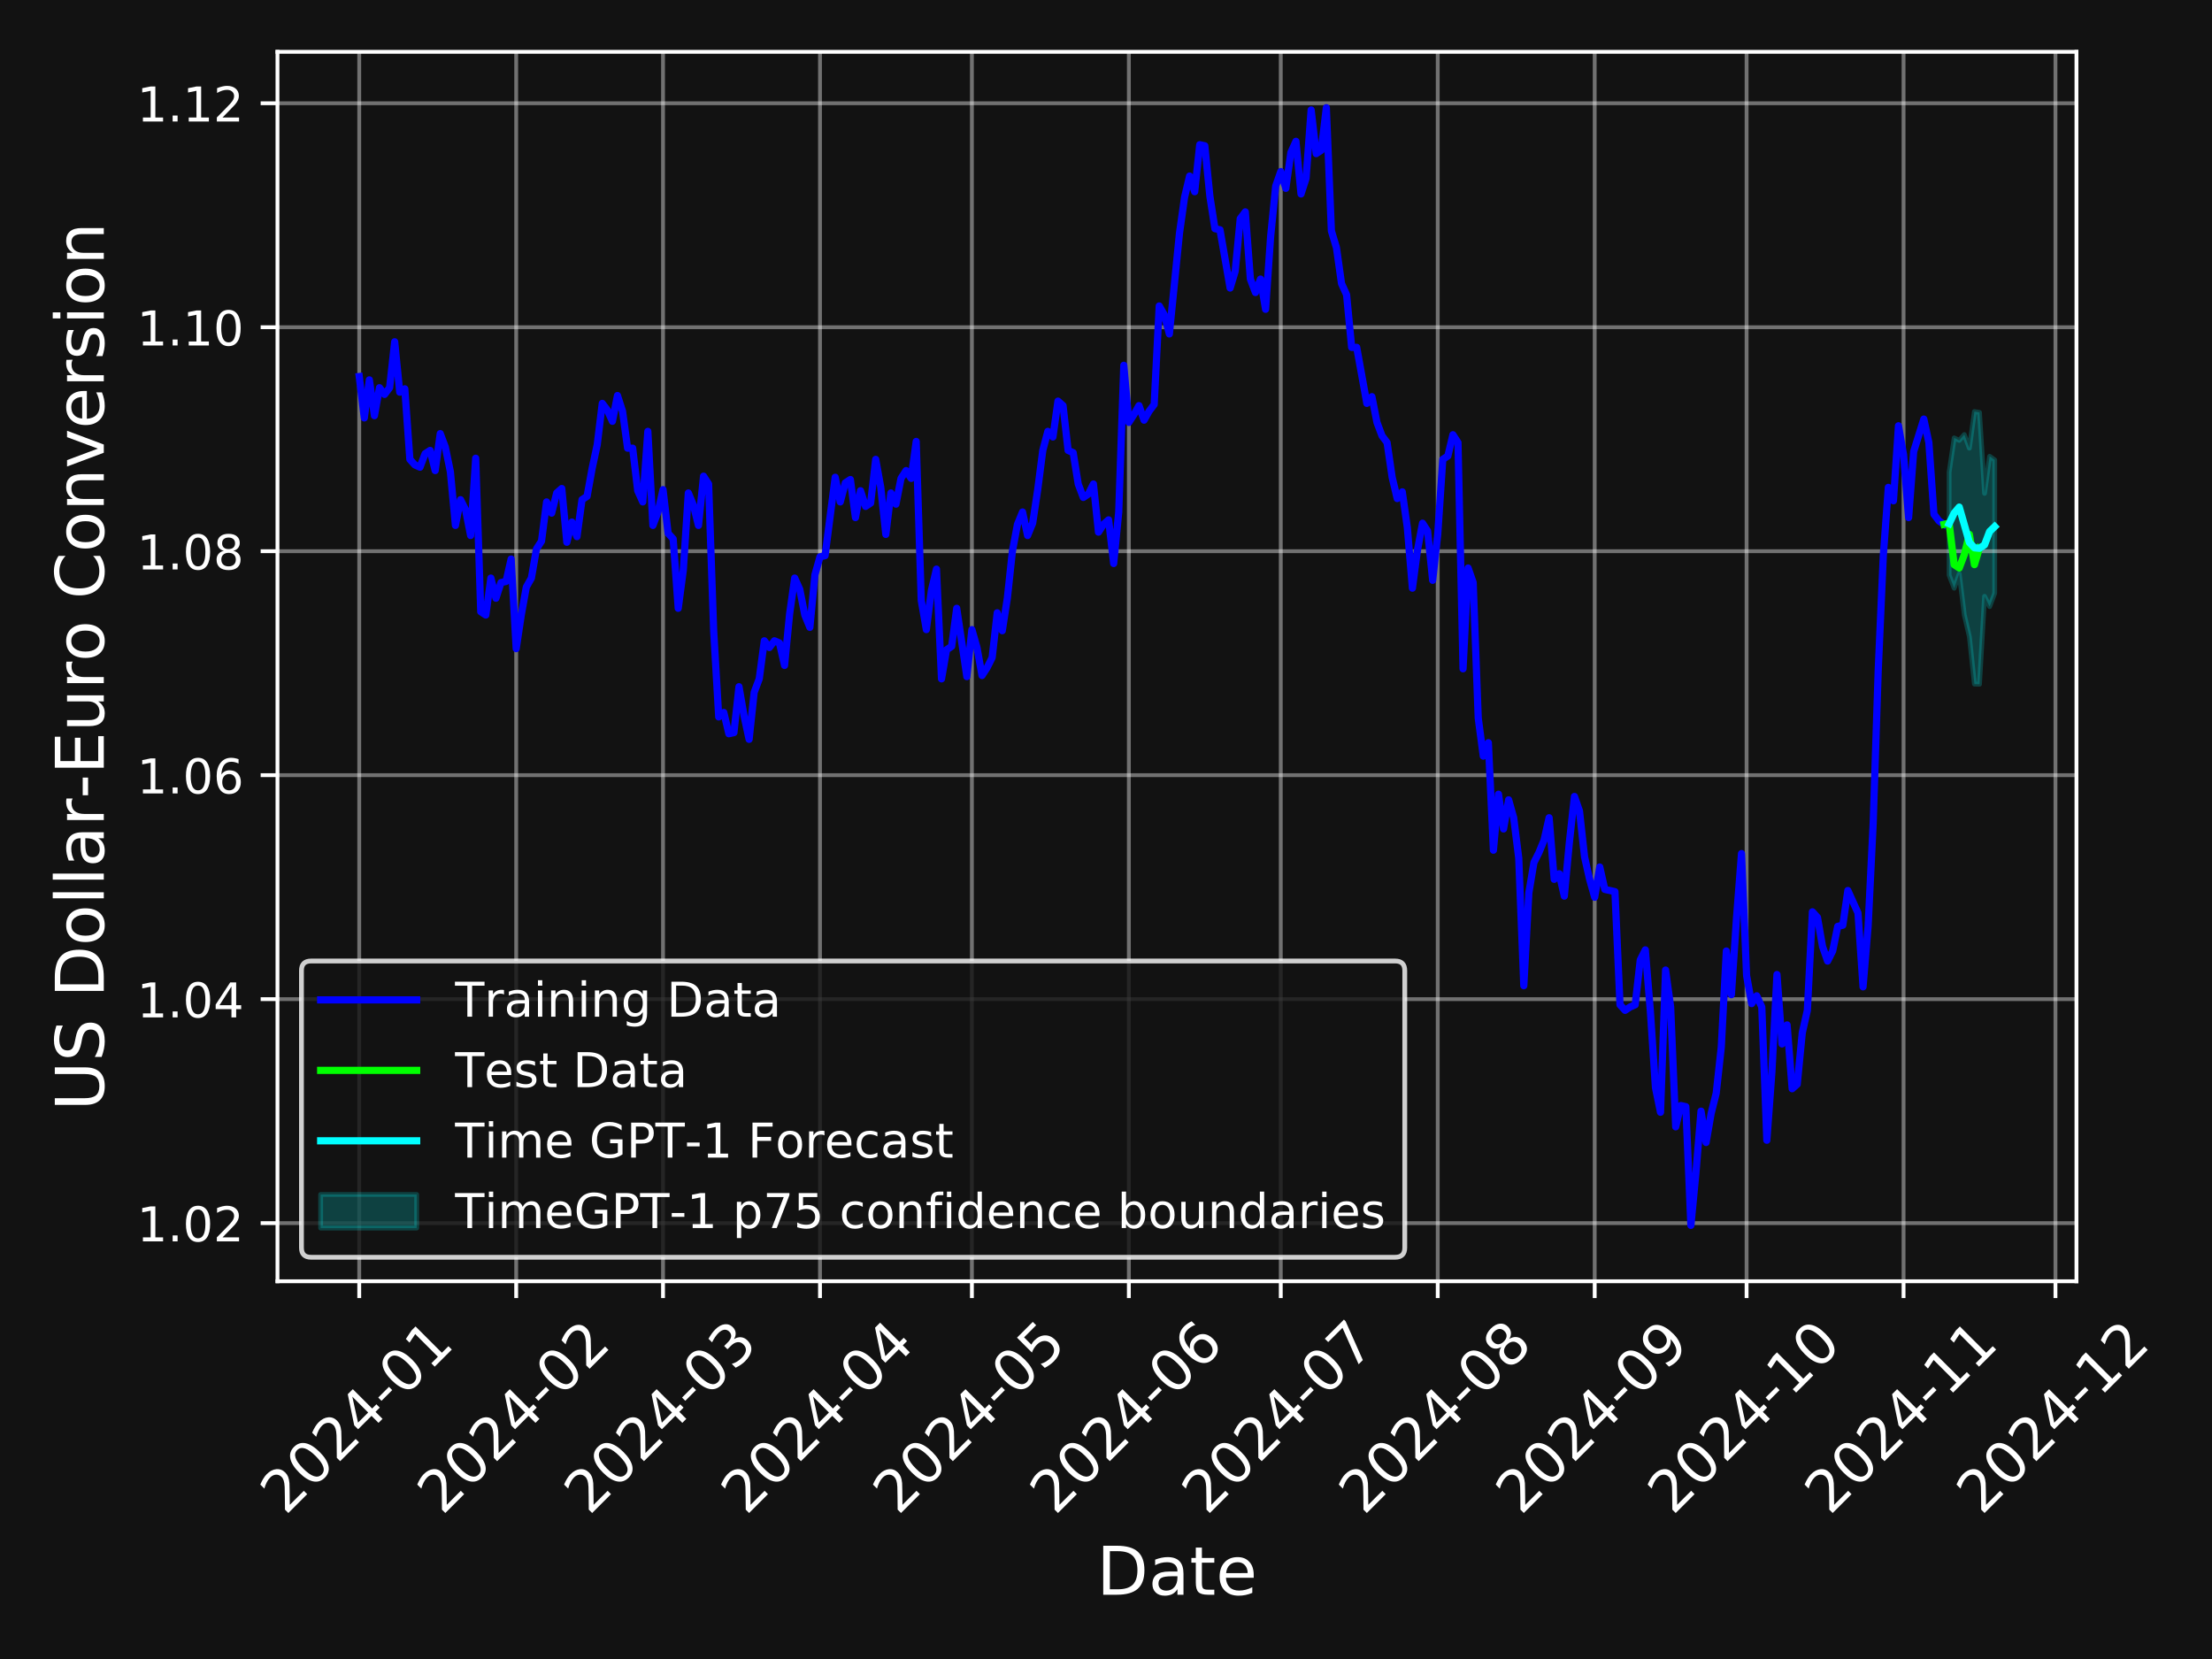 <?xml version="1.0" encoding="utf-8" standalone="no"?>
<!DOCTYPE svg PUBLIC "-//W3C//DTD SVG 1.1//EN"
  "http://www.w3.org/Graphics/SVG/1.1/DTD/svg11.dtd">
<!-- Created with matplotlib (https://matplotlib.org/) -->
<svg height="345.6pt" version="1.1" viewBox="0 0 460.8 345.6" width="460.8pt" xmlns="http://www.w3.org/2000/svg" xmlns:xlink="http://www.w3.org/1999/xlink">
 <defs>
  <style type="text/css">
*{stroke-linecap:butt;stroke-linejoin:round;}
  </style>
 </defs>
 <g id="figure_1">
  <g id="patch_1">
   <path d="M 0 345.6 
L 460.8 345.6 
L 460.8 0 
L 0 0 
z
" style="fill:#121212;"/>
  </g>
  <g id="axes_1">
   <g id="patch_2">
    <path d="M 57.8 266.909 
L 432.566 266.909 
L 432.566 10.8 
L 57.8 10.8 
z
" style="fill:#121212;"/>
   </g>
   <g id="PolyCollection_1">
    <defs>
     <path d="M 406.038 -247.227 
L 406.038 -225.783 
L 407.093 -223.064 
L 408.147 -226.072 
L 409.202 -217.504 
L 410.257 -212.96 
L 411.312 -203.093 
L 412.366 -203.065 
L 413.421 -221.378 
L 414.476 -219.228 
L 415.531 -222.005 
L 415.531 -249.79 
L 415.531 -249.79 
L 414.476 -250.542 
L 413.421 -242.822 
L 412.366 -259.684 
L 411.312 -259.868 
L 410.257 -252.233 
L 409.202 -255.079 
L 408.147 -253.856 
L 407.093 -254.377 
L 406.038 -247.227 
z
" id="m0a718ab00a" style="stroke:#00ffff;stroke-opacity:0.2;"/>
    </defs>
    <g clip-path="url(#p4f2b527c03)">
     <use style="fill:#00ffff;fill-opacity:0.2;stroke:#00ffff;stroke-opacity:0.2;" x="0" xlink:href="#m0a718ab00a" y="345.6"/>
    </g>
   </g>
   <g id="matplotlib.axis_1">
    <g id="xtick_1">
     <g id="line2d_1">
      <path clip-path="url(#p4f2b527c03)" d="M 74.835 266.909 
L 74.835 10.8 
" style="fill:none;stroke:#ffffff;stroke-linecap:square;stroke-opacity:0.4;stroke-width:0.8;"/>
     </g>
     <g id="line2d_2">
      <defs>
       <path d="M 0 0 
L 0 3.5 
" id="m1f0abfc246" style="stroke:#ffffff;stroke-width:0.8;"/>
      </defs>
      <g>
       <use style="fill:#ffffff;stroke:#ffffff;stroke-width:0.8;" x="74.835" xlink:href="#m1f0abfc246" y="266.909"/>
      </g>
     </g>
     <g id="text_1">
      <!-- 2024-01 -->
      <defs>
       <path d="M 19.188 8.297 
L 53.609 8.297 
L 53.609 0 
L 7.328 0 
L 7.328 8.297 
Q 12.938 14.109 22.625 23.891 
Q 32.328 33.688 34.812 36.531 
Q 39.547 41.844 41.422 45.531 
Q 43.312 49.219 43.312 52.781 
Q 43.312 58.594 39.234 62.25 
Q 35.156 65.922 28.609 65.922 
Q 23.969 65.922 18.812 64.312 
Q 13.672 62.703 7.812 59.422 
L 7.812 69.391 
Q 13.766 71.781 18.938 73 
Q 24.125 74.219 28.422 74.219 
Q 39.75 74.219 46.484 68.547 
Q 53.219 62.891 53.219 53.422 
Q 53.219 48.922 51.531 44.891 
Q 49.859 40.875 45.406 35.406 
Q 44.188 33.984 37.641 27.219 
Q 31.109 20.453 19.188 8.297 
z
" id="DejaVuSans-50"/>
       <path d="M 31.781 66.406 
Q 24.172 66.406 20.328 58.906 
Q 16.5 51.422 16.5 36.375 
Q 16.5 21.391 20.328 13.891 
Q 24.172 6.391 31.781 6.391 
Q 39.453 6.391 43.281 13.891 
Q 47.125 21.391 47.125 36.375 
Q 47.125 51.422 43.281 58.906 
Q 39.453 66.406 31.781 66.406 
z
M 31.781 74.219 
Q 44.047 74.219 50.516 64.516 
Q 56.984 54.828 56.984 36.375 
Q 56.984 17.969 50.516 8.266 
Q 44.047 -1.422 31.781 -1.422 
Q 19.531 -1.422 13.062 8.266 
Q 6.594 17.969 6.594 36.375 
Q 6.594 54.828 13.062 64.516 
Q 19.531 74.219 31.781 74.219 
z
" id="DejaVuSans-48"/>
       <path d="M 37.797 64.312 
L 12.891 25.391 
L 37.797 25.391 
z
M 35.203 72.906 
L 47.609 72.906 
L 47.609 25.391 
L 58.016 25.391 
L 58.016 17.188 
L 47.609 17.188 
L 47.609 0 
L 37.797 0 
L 37.797 17.188 
L 4.891 17.188 
L 4.891 26.703 
z
" id="DejaVuSans-52"/>
       <path d="M 4.891 31.391 
L 31.203 31.391 
L 31.203 23.391 
L 4.891 23.391 
z
" id="DejaVuSans-45"/>
       <path d="M 12.406 8.297 
L 28.516 8.297 
L 28.516 63.922 
L 10.984 60.406 
L 10.984 69.391 
L 28.422 72.906 
L 38.281 72.906 
L 38.281 8.297 
L 54.391 8.297 
L 54.391 0 
L 12.406 0 
z
" id="DejaVuSans-49"/>
      </defs>
      <g style="fill:#ffffff;" transform="translate(59.449 315.81)rotate(-45)scale(0.12 -0.12)">
       <use xlink:href="#DejaVuSans-50"/>
       <use x="63.623" xlink:href="#DejaVuSans-48"/>
       <use x="127.246" xlink:href="#DejaVuSans-50"/>
       <use x="190.869" xlink:href="#DejaVuSans-52"/>
       <use x="254.492" xlink:href="#DejaVuSans-45"/>
       <use x="290.576" xlink:href="#DejaVuSans-48"/>
       <use x="354.199" xlink:href="#DejaVuSans-49"/>
      </g>
     </g>
    </g>
    <g id="xtick_2">
     <g id="line2d_3">
      <path clip-path="url(#p4f2b527c03)" d="M 107.533 266.909 
L 107.533 10.8 
" style="fill:none;stroke:#ffffff;stroke-linecap:square;stroke-opacity:0.4;stroke-width:0.8;"/>
     </g>
     <g id="line2d_4">
      <g>
       <use style="fill:#ffffff;stroke:#ffffff;stroke-width:0.8;" x="107.533" xlink:href="#m1f0abfc246" y="266.909"/>
      </g>
     </g>
     <g id="text_2">
      <!-- 2024-02 -->
      <g style="fill:#ffffff;" transform="translate(92.148 315.81)rotate(-45)scale(0.12 -0.12)">
       <use xlink:href="#DejaVuSans-50"/>
       <use x="63.623" xlink:href="#DejaVuSans-48"/>
       <use x="127.246" xlink:href="#DejaVuSans-50"/>
       <use x="190.869" xlink:href="#DejaVuSans-52"/>
       <use x="254.492" xlink:href="#DejaVuSans-45"/>
       <use x="290.576" xlink:href="#DejaVuSans-48"/>
       <use x="354.199" xlink:href="#DejaVuSans-50"/>
      </g>
     </g>
    </g>
    <g id="xtick_3">
     <g id="line2d_5">
      <path clip-path="url(#p4f2b527c03)" d="M 138.122 266.909 
L 138.122 10.8 
" style="fill:none;stroke:#ffffff;stroke-linecap:square;stroke-opacity:0.4;stroke-width:0.8;"/>
     </g>
     <g id="line2d_6">
      <g>
       <use style="fill:#ffffff;stroke:#ffffff;stroke-width:0.8;" x="138.122" xlink:href="#m1f0abfc246" y="266.909"/>
      </g>
     </g>
     <g id="text_3">
      <!-- 2024-03 -->
      <defs>
       <path d="M 40.578 39.312 
Q 47.656 37.797 51.625 33 
Q 55.609 28.219 55.609 21.188 
Q 55.609 10.406 48.188 4.484 
Q 40.766 -1.422 27.094 -1.422 
Q 22.516 -1.422 17.656 -0.516 
Q 12.797 0.391 7.625 2.203 
L 7.625 11.719 
Q 11.719 9.328 16.594 8.109 
Q 21.484 6.891 26.812 6.891 
Q 36.078 6.891 40.938 10.547 
Q 45.797 14.203 45.797 21.188 
Q 45.797 27.641 41.281 31.266 
Q 36.766 34.906 28.719 34.906 
L 20.219 34.906 
L 20.219 43.016 
L 29.109 43.016 
Q 36.375 43.016 40.234 45.922 
Q 44.094 48.828 44.094 54.297 
Q 44.094 59.906 40.109 62.906 
Q 36.141 65.922 28.719 65.922 
Q 24.656 65.922 20.016 65.031 
Q 15.375 64.156 9.812 62.312 
L 9.812 71.094 
Q 15.438 72.656 20.344 73.438 
Q 25.25 74.219 29.594 74.219 
Q 40.828 74.219 47.359 69.109 
Q 53.906 64.016 53.906 55.328 
Q 53.906 49.266 50.438 45.094 
Q 46.969 40.922 40.578 39.312 
z
" id="DejaVuSans-51"/>
      </defs>
      <g style="fill:#ffffff;" transform="translate(122.736 315.81)rotate(-45)scale(0.12 -0.12)">
       <use xlink:href="#DejaVuSans-50"/>
       <use x="63.623" xlink:href="#DejaVuSans-48"/>
       <use x="127.246" xlink:href="#DejaVuSans-50"/>
       <use x="190.869" xlink:href="#DejaVuSans-52"/>
       <use x="254.492" xlink:href="#DejaVuSans-45"/>
       <use x="290.576" xlink:href="#DejaVuSans-48"/>
       <use x="354.199" xlink:href="#DejaVuSans-51"/>
      </g>
     </g>
    </g>
    <g id="xtick_4">
     <g id="line2d_7">
      <path clip-path="url(#p4f2b527c03)" d="M 170.82 266.909 
L 170.82 10.8 
" style="fill:none;stroke:#ffffff;stroke-linecap:square;stroke-opacity:0.4;stroke-width:0.8;"/>
     </g>
     <g id="line2d_8">
      <g>
       <use style="fill:#ffffff;stroke:#ffffff;stroke-width:0.8;" x="170.82" xlink:href="#m1f0abfc246" y="266.909"/>
      </g>
     </g>
     <g id="text_4">
      <!-- 2024-04 -->
      <g style="fill:#ffffff;" transform="translate(155.435 315.81)rotate(-45)scale(0.12 -0.12)">
       <use xlink:href="#DejaVuSans-50"/>
       <use x="63.623" xlink:href="#DejaVuSans-48"/>
       <use x="127.246" xlink:href="#DejaVuSans-50"/>
       <use x="190.869" xlink:href="#DejaVuSans-52"/>
       <use x="254.492" xlink:href="#DejaVuSans-45"/>
       <use x="290.576" xlink:href="#DejaVuSans-48"/>
       <use x="354.199" xlink:href="#DejaVuSans-52"/>
      </g>
     </g>
    </g>
    <g id="xtick_5">
     <g id="line2d_9">
      <path clip-path="url(#p4f2b527c03)" d="M 202.464 266.909 
L 202.464 10.8 
" style="fill:none;stroke:#ffffff;stroke-linecap:square;stroke-opacity:0.4;stroke-width:0.8;"/>
     </g>
     <g id="line2d_10">
      <g>
       <use style="fill:#ffffff;stroke:#ffffff;stroke-width:0.8;" x="202.464" xlink:href="#m1f0abfc246" y="266.909"/>
      </g>
     </g>
     <g id="text_5">
      <!-- 2024-05 -->
      <defs>
       <path d="M 10.797 72.906 
L 49.516 72.906 
L 49.516 64.594 
L 19.828 64.594 
L 19.828 46.734 
Q 21.969 47.469 24.109 47.828 
Q 26.266 48.188 28.422 48.188 
Q 40.625 48.188 47.75 41.5 
Q 54.891 34.812 54.891 23.391 
Q 54.891 11.625 47.562 5.094 
Q 40.234 -1.422 26.906 -1.422 
Q 22.312 -1.422 17.547 -0.641 
Q 12.797 0.141 7.719 1.703 
L 7.719 11.625 
Q 12.109 9.234 16.797 8.062 
Q 21.484 6.891 26.703 6.891 
Q 35.156 6.891 40.078 11.328 
Q 45.016 15.766 45.016 23.391 
Q 45.016 31 40.078 35.438 
Q 35.156 39.891 26.703 39.891 
Q 22.75 39.891 18.812 39.016 
Q 14.891 38.141 10.797 36.281 
z
" id="DejaVuSans-53"/>
      </defs>
      <g style="fill:#ffffff;" transform="translate(187.078 315.81)rotate(-45)scale(0.12 -0.12)">
       <use xlink:href="#DejaVuSans-50"/>
       <use x="63.623" xlink:href="#DejaVuSans-48"/>
       <use x="127.246" xlink:href="#DejaVuSans-50"/>
       <use x="190.869" xlink:href="#DejaVuSans-52"/>
       <use x="254.492" xlink:href="#DejaVuSans-45"/>
       <use x="290.576" xlink:href="#DejaVuSans-48"/>
       <use x="354.199" xlink:href="#DejaVuSans-53"/>
      </g>
     </g>
    </g>
    <g id="xtick_6">
     <g id="line2d_11">
      <path clip-path="url(#p4f2b527c03)" d="M 235.162 266.909 
L 235.162 10.8 
" style="fill:none;stroke:#ffffff;stroke-linecap:square;stroke-opacity:0.4;stroke-width:0.8;"/>
     </g>
     <g id="line2d_12">
      <g>
       <use style="fill:#ffffff;stroke:#ffffff;stroke-width:0.8;" x="235.162" xlink:href="#m1f0abfc246" y="266.909"/>
      </g>
     </g>
     <g id="text_6">
      <!-- 2024-06 -->
      <defs>
       <path d="M 33.016 40.375 
Q 26.375 40.375 22.484 35.828 
Q 18.609 31.297 18.609 23.391 
Q 18.609 15.531 22.484 10.953 
Q 26.375 6.391 33.016 6.391 
Q 39.656 6.391 43.531 10.953 
Q 47.406 15.531 47.406 23.391 
Q 47.406 31.297 43.531 35.828 
Q 39.656 40.375 33.016 40.375 
z
M 52.594 71.297 
L 52.594 62.312 
Q 48.875 64.062 45.094 64.984 
Q 41.312 65.922 37.594 65.922 
Q 27.828 65.922 22.672 59.328 
Q 17.531 52.734 16.797 39.406 
Q 19.672 43.656 24.016 45.922 
Q 28.375 48.188 33.594 48.188 
Q 44.578 48.188 50.953 41.516 
Q 57.328 34.859 57.328 23.391 
Q 57.328 12.156 50.688 5.359 
Q 44.047 -1.422 33.016 -1.422 
Q 20.359 -1.422 13.672 8.266 
Q 6.984 17.969 6.984 36.375 
Q 6.984 53.656 15.188 63.938 
Q 23.391 74.219 37.203 74.219 
Q 40.922 74.219 44.703 73.484 
Q 48.484 72.75 52.594 71.297 
z
" id="DejaVuSans-54"/>
      </defs>
      <g style="fill:#ffffff;" transform="translate(219.777 315.81)rotate(-45)scale(0.12 -0.12)">
       <use xlink:href="#DejaVuSans-50"/>
       <use x="63.623" xlink:href="#DejaVuSans-48"/>
       <use x="127.246" xlink:href="#DejaVuSans-50"/>
       <use x="190.869" xlink:href="#DejaVuSans-52"/>
       <use x="254.492" xlink:href="#DejaVuSans-45"/>
       <use x="290.576" xlink:href="#DejaVuSans-48"/>
       <use x="354.199" xlink:href="#DejaVuSans-54"/>
      </g>
     </g>
    </g>
    <g id="xtick_7">
     <g id="line2d_13">
      <path clip-path="url(#p4f2b527c03)" d="M 266.806 266.909 
L 266.806 10.8 
" style="fill:none;stroke:#ffffff;stroke-linecap:square;stroke-opacity:0.4;stroke-width:0.8;"/>
     </g>
     <g id="line2d_14">
      <g>
       <use style="fill:#ffffff;stroke:#ffffff;stroke-width:0.8;" x="266.806" xlink:href="#m1f0abfc246" y="266.909"/>
      </g>
     </g>
     <g id="text_7">
      <!-- 2024-07 -->
      <defs>
       <path d="M 8.203 72.906 
L 55.078 72.906 
L 55.078 68.703 
L 28.609 0 
L 18.312 0 
L 43.219 64.594 
L 8.203 64.594 
z
" id="DejaVuSans-55"/>
      </defs>
      <g style="fill:#ffffff;" transform="translate(251.42 315.81)rotate(-45)scale(0.12 -0.12)">
       <use xlink:href="#DejaVuSans-50"/>
       <use x="63.623" xlink:href="#DejaVuSans-48"/>
       <use x="127.246" xlink:href="#DejaVuSans-50"/>
       <use x="190.869" xlink:href="#DejaVuSans-52"/>
       <use x="254.492" xlink:href="#DejaVuSans-45"/>
       <use x="290.576" xlink:href="#DejaVuSans-48"/>
       <use x="354.199" xlink:href="#DejaVuSans-55"/>
      </g>
     </g>
    </g>
    <g id="xtick_8">
     <g id="line2d_15">
      <path clip-path="url(#p4f2b527c03)" d="M 299.504 266.909 
L 299.504 10.8 
" style="fill:none;stroke:#ffffff;stroke-linecap:square;stroke-opacity:0.4;stroke-width:0.8;"/>
     </g>
     <g id="line2d_16">
      <g>
       <use style="fill:#ffffff;stroke:#ffffff;stroke-width:0.8;" x="299.504" xlink:href="#m1f0abfc246" y="266.909"/>
      </g>
     </g>
     <g id="text_8">
      <!-- 2024-08 -->
      <defs>
       <path d="M 31.781 34.625 
Q 24.75 34.625 20.719 30.859 
Q 16.703 27.094 16.703 20.516 
Q 16.703 13.922 20.719 10.156 
Q 24.75 6.391 31.781 6.391 
Q 38.812 6.391 42.859 10.172 
Q 46.922 13.969 46.922 20.516 
Q 46.922 27.094 42.891 30.859 
Q 38.875 34.625 31.781 34.625 
z
M 21.922 38.812 
Q 15.578 40.375 12.031 44.719 
Q 8.5 49.078 8.5 55.328 
Q 8.5 64.062 14.719 69.141 
Q 20.953 74.219 31.781 74.219 
Q 42.672 74.219 48.875 69.141 
Q 55.078 64.062 55.078 55.328 
Q 55.078 49.078 51.531 44.719 
Q 48 40.375 41.703 38.812 
Q 48.828 37.156 52.797 32.312 
Q 56.781 27.484 56.781 20.516 
Q 56.781 9.906 50.312 4.234 
Q 43.844 -1.422 31.781 -1.422 
Q 19.734 -1.422 13.25 4.234 
Q 6.781 9.906 6.781 20.516 
Q 6.781 27.484 10.781 32.312 
Q 14.797 37.156 21.922 38.812 
z
M 18.312 54.391 
Q 18.312 48.734 21.844 45.562 
Q 25.391 42.391 31.781 42.391 
Q 38.141 42.391 41.719 45.562 
Q 45.312 48.734 45.312 54.391 
Q 45.312 60.062 41.719 63.234 
Q 38.141 66.406 31.781 66.406 
Q 25.391 66.406 21.844 63.234 
Q 18.312 60.062 18.312 54.391 
z
" id="DejaVuSans-56"/>
      </defs>
      <g style="fill:#ffffff;" transform="translate(284.119 315.81)rotate(-45)scale(0.12 -0.12)">
       <use xlink:href="#DejaVuSans-50"/>
       <use x="63.623" xlink:href="#DejaVuSans-48"/>
       <use x="127.246" xlink:href="#DejaVuSans-50"/>
       <use x="190.869" xlink:href="#DejaVuSans-52"/>
       <use x="254.492" xlink:href="#DejaVuSans-45"/>
       <use x="290.576" xlink:href="#DejaVuSans-48"/>
       <use x="354.199" xlink:href="#DejaVuSans-56"/>
      </g>
     </g>
    </g>
    <g id="xtick_9">
     <g id="line2d_17">
      <path clip-path="url(#p4f2b527c03)" d="M 332.203 266.909 
L 332.203 10.8 
" style="fill:none;stroke:#ffffff;stroke-linecap:square;stroke-opacity:0.4;stroke-width:0.8;"/>
     </g>
     <g id="line2d_18">
      <g>
       <use style="fill:#ffffff;stroke:#ffffff;stroke-width:0.8;" x="332.203" xlink:href="#m1f0abfc246" y="266.909"/>
      </g>
     </g>
     <g id="text_9">
      <!-- 2024-09 -->
      <defs>
       <path d="M 10.984 1.516 
L 10.984 10.5 
Q 14.703 8.734 18.5 7.812 
Q 22.312 6.891 25.984 6.891 
Q 35.75 6.891 40.891 13.453 
Q 46.047 20.016 46.781 33.406 
Q 43.953 29.203 39.594 26.953 
Q 35.25 24.703 29.984 24.703 
Q 19.047 24.703 12.672 31.312 
Q 6.297 37.938 6.297 49.422 
Q 6.297 60.641 12.938 67.422 
Q 19.578 74.219 30.609 74.219 
Q 43.266 74.219 49.922 64.516 
Q 56.594 54.828 56.594 36.375 
Q 56.594 19.141 48.406 8.859 
Q 40.234 -1.422 26.422 -1.422 
Q 22.703 -1.422 18.891 -0.688 
Q 15.094 0.047 10.984 1.516 
z
M 30.609 32.422 
Q 37.25 32.422 41.125 36.953 
Q 45.016 41.5 45.016 49.422 
Q 45.016 57.281 41.125 61.844 
Q 37.25 66.406 30.609 66.406 
Q 23.969 66.406 20.094 61.844 
Q 16.219 57.281 16.219 49.422 
Q 16.219 41.5 20.094 36.953 
Q 23.969 32.422 30.609 32.422 
z
" id="DejaVuSans-57"/>
      </defs>
      <g style="fill:#ffffff;" transform="translate(316.817 315.81)rotate(-45)scale(0.12 -0.12)">
       <use xlink:href="#DejaVuSans-50"/>
       <use x="63.623" xlink:href="#DejaVuSans-48"/>
       <use x="127.246" xlink:href="#DejaVuSans-50"/>
       <use x="190.869" xlink:href="#DejaVuSans-52"/>
       <use x="254.492" xlink:href="#DejaVuSans-45"/>
       <use x="290.576" xlink:href="#DejaVuSans-48"/>
       <use x="354.199" xlink:href="#DejaVuSans-57"/>
      </g>
     </g>
    </g>
    <g id="xtick_10">
     <g id="line2d_19">
      <path clip-path="url(#p4f2b527c03)" d="M 363.846 266.909 
L 363.846 10.8 
" style="fill:none;stroke:#ffffff;stroke-linecap:square;stroke-opacity:0.4;stroke-width:0.8;"/>
     </g>
     <g id="line2d_20">
      <g>
       <use style="fill:#ffffff;stroke:#ffffff;stroke-width:0.8;" x="363.846" xlink:href="#m1f0abfc246" y="266.909"/>
      </g>
     </g>
     <g id="text_10">
      <!-- 2024-10 -->
      <g style="fill:#ffffff;" transform="translate(348.461 315.81)rotate(-45)scale(0.12 -0.12)">
       <use xlink:href="#DejaVuSans-50"/>
       <use x="63.623" xlink:href="#DejaVuSans-48"/>
       <use x="127.246" xlink:href="#DejaVuSans-50"/>
       <use x="190.869" xlink:href="#DejaVuSans-52"/>
       <use x="254.492" xlink:href="#DejaVuSans-45"/>
       <use x="290.576" xlink:href="#DejaVuSans-49"/>
       <use x="354.199" xlink:href="#DejaVuSans-48"/>
      </g>
     </g>
    </g>
    <g id="xtick_11">
     <g id="line2d_21">
      <path clip-path="url(#p4f2b527c03)" d="M 396.545 266.909 
L 396.545 10.8 
" style="fill:none;stroke:#ffffff;stroke-linecap:square;stroke-opacity:0.4;stroke-width:0.8;"/>
     </g>
     <g id="line2d_22">
      <g>
       <use style="fill:#ffffff;stroke:#ffffff;stroke-width:0.8;" x="396.545" xlink:href="#m1f0abfc246" y="266.909"/>
      </g>
     </g>
     <g id="text_11">
      <!-- 2024-11 -->
      <g style="fill:#ffffff;" transform="translate(381.159 315.81)rotate(-45)scale(0.12 -0.12)">
       <use xlink:href="#DejaVuSans-50"/>
       <use x="63.623" xlink:href="#DejaVuSans-48"/>
       <use x="127.246" xlink:href="#DejaVuSans-50"/>
       <use x="190.869" xlink:href="#DejaVuSans-52"/>
       <use x="254.492" xlink:href="#DejaVuSans-45"/>
       <use x="290.576" xlink:href="#DejaVuSans-49"/>
       <use x="354.199" xlink:href="#DejaVuSans-49"/>
      </g>
     </g>
    </g>
    <g id="xtick_12">
     <g id="line2d_23">
      <path clip-path="url(#p4f2b527c03)" d="M 428.188 266.909 
L 428.188 10.8 
" style="fill:none;stroke:#ffffff;stroke-linecap:square;stroke-opacity:0.4;stroke-width:0.8;"/>
     </g>
     <g id="line2d_24">
      <g>
       <use style="fill:#ffffff;stroke:#ffffff;stroke-width:0.8;" x="428.188" xlink:href="#m1f0abfc246" y="266.909"/>
      </g>
     </g>
     <g id="text_12">
      <!-- 2024-12 -->
      <g style="fill:#ffffff;" transform="translate(412.803 315.81)rotate(-45)scale(0.12 -0.12)">
       <use xlink:href="#DejaVuSans-50"/>
       <use x="63.623" xlink:href="#DejaVuSans-48"/>
       <use x="127.246" xlink:href="#DejaVuSans-50"/>
       <use x="190.869" xlink:href="#DejaVuSans-52"/>
       <use x="254.492" xlink:href="#DejaVuSans-45"/>
       <use x="290.576" xlink:href="#DejaVuSans-49"/>
       <use x="354.199" xlink:href="#DejaVuSans-50"/>
      </g>
     </g>
    </g>
    <g id="text_13">
     <!-- Date -->
     <defs>
      <path d="M 19.672 64.797 
L 19.672 8.109 
L 31.594 8.109 
Q 46.688 8.109 53.688 14.938 
Q 60.688 21.781 60.688 36.531 
Q 60.688 51.172 53.688 57.984 
Q 46.688 64.797 31.594 64.797 
z
M 9.812 72.906 
L 30.078 72.906 
Q 51.266 72.906 61.172 64.094 
Q 71.094 55.281 71.094 36.531 
Q 71.094 17.672 61.125 8.828 
Q 51.172 0 30.078 0 
L 9.812 0 
z
" id="DejaVuSans-68"/>
      <path d="M 34.281 27.484 
Q 23.391 27.484 19.188 25 
Q 14.984 22.516 14.984 16.5 
Q 14.984 11.719 18.141 8.906 
Q 21.297 6.109 26.703 6.109 
Q 34.188 6.109 38.703 11.406 
Q 43.219 16.703 43.219 25.484 
L 43.219 27.484 
z
M 52.203 31.203 
L 52.203 0 
L 43.219 0 
L 43.219 8.297 
Q 40.141 3.328 35.547 0.953 
Q 30.953 -1.422 24.312 -1.422 
Q 15.922 -1.422 10.953 3.297 
Q 6 8.016 6 15.922 
Q 6 25.141 12.172 29.828 
Q 18.359 34.516 30.609 34.516 
L 43.219 34.516 
L 43.219 35.406 
Q 43.219 41.609 39.141 45 
Q 35.062 48.391 27.688 48.391 
Q 23 48.391 18.547 47.266 
Q 14.109 46.141 10.016 43.891 
L 10.016 52.203 
Q 14.938 54.109 19.578 55.047 
Q 24.219 56 28.609 56 
Q 40.484 56 46.344 49.844 
Q 52.203 43.703 52.203 31.203 
z
" id="DejaVuSans-97"/>
      <path d="M 18.312 70.219 
L 18.312 54.688 
L 36.812 54.688 
L 36.812 47.703 
L 18.312 47.703 
L 18.312 18.016 
Q 18.312 11.328 20.141 9.422 
Q 21.969 7.516 27.594 7.516 
L 36.812 7.516 
L 36.812 0 
L 27.594 0 
Q 17.188 0 13.234 3.875 
Q 9.281 7.766 9.281 18.016 
L 9.281 47.703 
L 2.688 47.703 
L 2.688 54.688 
L 9.281 54.688 
L 9.281 70.219 
z
" id="DejaVuSans-116"/>
      <path d="M 56.203 29.594 
L 56.203 25.203 
L 14.891 25.203 
Q 15.484 15.922 20.484 11.062 
Q 25.484 6.203 34.422 6.203 
Q 39.594 6.203 44.453 7.469 
Q 49.312 8.734 54.109 11.281 
L 54.109 2.781 
Q 49.266 0.734 44.188 -0.344 
Q 39.109 -1.422 33.891 -1.422 
Q 20.797 -1.422 13.156 6.188 
Q 5.516 13.812 5.516 26.812 
Q 5.516 40.234 12.766 48.109 
Q 20.016 56 32.328 56 
Q 43.359 56 49.781 48.891 
Q 56.203 41.797 56.203 29.594 
z
M 47.219 32.234 
Q 47.125 39.594 43.094 43.984 
Q 39.062 48.391 32.422 48.391 
Q 24.906 48.391 20.391 44.141 
Q 15.875 39.891 15.188 32.172 
z
" id="DejaVuSans-101"/>
     </defs>
     <g style="fill:#ffffff;" transform="translate(228.452 332.213)scale(0.14 -0.14)">
      <use xlink:href="#DejaVuSans-68"/>
      <use x="77.002" xlink:href="#DejaVuSans-97"/>
      <use x="138.281" xlink:href="#DejaVuSans-116"/>
      <use x="177.49" xlink:href="#DejaVuSans-101"/>
     </g>
    </g>
   </g>
   <g id="matplotlib.axis_2">
    <g id="ytick_1">
     <g id="line2d_25">
      <path clip-path="url(#p4f2b527c03)" d="M 57.8 254.801 
L 432.566 254.801 
" style="fill:none;stroke:#ffffff;stroke-linecap:square;stroke-opacity:0.4;stroke-width:0.8;"/>
     </g>
     <g id="line2d_26">
      <defs>
       <path d="M 0 0 
L -3.5 0 
" id="m54b158daad" style="stroke:#ffffff;stroke-width:0.8;"/>
      </defs>
      <g>
       <use style="fill:#ffffff;stroke:#ffffff;stroke-width:0.8;" x="57.8" xlink:href="#m54b158daad" y="254.801"/>
      </g>
     </g>
     <g id="text_14">
      <!-- 1.02 -->
      <defs>
       <path d="M 10.688 12.406 
L 21 12.406 
L 21 0 
L 10.688 0 
z
" id="DejaVuSans-46"/>
      </defs>
      <g style="fill:#ffffff;" transform="translate(28.534 258.6)scale(0.1 -0.1)">
       <use xlink:href="#DejaVuSans-49"/>
       <use x="63.623" xlink:href="#DejaVuSans-46"/>
       <use x="95.41" xlink:href="#DejaVuSans-48"/>
       <use x="159.033" xlink:href="#DejaVuSans-50"/>
      </g>
     </g>
    </g>
    <g id="ytick_2">
     <g id="line2d_27">
      <path clip-path="url(#p4f2b527c03)" d="M 57.8 208.142 
L 432.566 208.142 
" style="fill:none;stroke:#ffffff;stroke-linecap:square;stroke-opacity:0.4;stroke-width:0.8;"/>
     </g>
     <g id="line2d_28">
      <g>
       <use style="fill:#ffffff;stroke:#ffffff;stroke-width:0.8;" x="57.8" xlink:href="#m54b158daad" y="208.142"/>
      </g>
     </g>
     <g id="text_15">
      <!-- 1.04 -->
      <g style="fill:#ffffff;" transform="translate(28.534 211.941)scale(0.1 -0.1)">
       <use xlink:href="#DejaVuSans-49"/>
       <use x="63.623" xlink:href="#DejaVuSans-46"/>
       <use x="95.41" xlink:href="#DejaVuSans-48"/>
       <use x="159.033" xlink:href="#DejaVuSans-52"/>
      </g>
     </g>
    </g>
    <g id="ytick_3">
     <g id="line2d_29">
      <path clip-path="url(#p4f2b527c03)" d="M 57.8 161.484 
L 432.566 161.484 
" style="fill:none;stroke:#ffffff;stroke-linecap:square;stroke-opacity:0.4;stroke-width:0.8;"/>
     </g>
     <g id="line2d_30">
      <g>
       <use style="fill:#ffffff;stroke:#ffffff;stroke-width:0.8;" x="57.8" xlink:href="#m54b158daad" y="161.484"/>
      </g>
     </g>
     <g id="text_16">
      <!-- 1.06 -->
      <g style="fill:#ffffff;" transform="translate(28.534 165.283)scale(0.1 -0.1)">
       <use xlink:href="#DejaVuSans-49"/>
       <use x="63.623" xlink:href="#DejaVuSans-46"/>
       <use x="95.41" xlink:href="#DejaVuSans-48"/>
       <use x="159.033" xlink:href="#DejaVuSans-54"/>
      </g>
     </g>
    </g>
    <g id="ytick_4">
     <g id="line2d_31">
      <path clip-path="url(#p4f2b527c03)" d="M 57.8 114.825 
L 432.566 114.825 
" style="fill:none;stroke:#ffffff;stroke-linecap:square;stroke-opacity:0.4;stroke-width:0.8;"/>
     </g>
     <g id="line2d_32">
      <g>
       <use style="fill:#ffffff;stroke:#ffffff;stroke-width:0.8;" x="57.8" xlink:href="#m54b158daad" y="114.825"/>
      </g>
     </g>
     <g id="text_17">
      <!-- 1.08 -->
      <g style="fill:#ffffff;" transform="translate(28.534 118.624)scale(0.1 -0.1)">
       <use xlink:href="#DejaVuSans-49"/>
       <use x="63.623" xlink:href="#DejaVuSans-46"/>
       <use x="95.41" xlink:href="#DejaVuSans-48"/>
       <use x="159.033" xlink:href="#DejaVuSans-56"/>
      </g>
     </g>
    </g>
    <g id="ytick_5">
     <g id="line2d_33">
      <path clip-path="url(#p4f2b527c03)" d="M 57.8 68.167 
L 432.566 68.167 
" style="fill:none;stroke:#ffffff;stroke-linecap:square;stroke-opacity:0.4;stroke-width:0.8;"/>
     </g>
     <g id="line2d_34">
      <g>
       <use style="fill:#ffffff;stroke:#ffffff;stroke-width:0.8;" x="57.8" xlink:href="#m54b158daad" y="68.167"/>
      </g>
     </g>
     <g id="text_18">
      <!-- 1.10 -->
      <g style="fill:#ffffff;" transform="translate(28.534 71.966)scale(0.1 -0.1)">
       <use xlink:href="#DejaVuSans-49"/>
       <use x="63.623" xlink:href="#DejaVuSans-46"/>
       <use x="95.41" xlink:href="#DejaVuSans-49"/>
       <use x="159.033" xlink:href="#DejaVuSans-48"/>
      </g>
     </g>
    </g>
    <g id="ytick_6">
     <g id="line2d_35">
      <path clip-path="url(#p4f2b527c03)" d="M 57.8 21.508 
L 432.566 21.508 
" style="fill:none;stroke:#ffffff;stroke-linecap:square;stroke-opacity:0.4;stroke-width:0.8;"/>
     </g>
     <g id="line2d_36">
      <g>
       <use style="fill:#ffffff;stroke:#ffffff;stroke-width:0.8;" x="57.8" xlink:href="#m54b158daad" y="21.508"/>
      </g>
     </g>
     <g id="text_19">
      <!-- 1.12 -->
      <g style="fill:#ffffff;" transform="translate(28.534 25.307)scale(0.1 -0.1)">
       <use xlink:href="#DejaVuSans-49"/>
       <use x="63.623" xlink:href="#DejaVuSans-46"/>
       <use x="95.41" xlink:href="#DejaVuSans-49"/>
       <use x="159.033" xlink:href="#DejaVuSans-50"/>
      </g>
     </g>
    </g>
    <g id="text_20">
     <!-- US Dollar-Euro Conversion -->
     <defs>
      <path d="M 8.688 72.906 
L 18.609 72.906 
L 18.609 28.609 
Q 18.609 16.891 22.844 11.734 
Q 27.094 6.594 36.625 6.594 
Q 46.094 6.594 50.344 11.734 
Q 54.594 16.891 54.594 28.609 
L 54.594 72.906 
L 64.5 72.906 
L 64.5 27.391 
Q 64.5 13.141 57.438 5.859 
Q 50.391 -1.422 36.625 -1.422 
Q 22.797 -1.422 15.734 5.859 
Q 8.688 13.141 8.688 27.391 
z
" id="DejaVuSans-85"/>
      <path d="M 53.516 70.516 
L 53.516 60.891 
Q 47.906 63.578 42.922 64.891 
Q 37.938 66.219 33.297 66.219 
Q 25.25 66.219 20.875 63.094 
Q 16.5 59.969 16.5 54.203 
Q 16.5 49.359 19.406 46.891 
Q 22.312 44.438 30.422 42.922 
L 36.375 41.703 
Q 47.406 39.594 52.656 34.297 
Q 57.906 29 57.906 20.125 
Q 57.906 9.516 50.797 4.047 
Q 43.703 -1.422 29.984 -1.422 
Q 24.812 -1.422 18.969 -0.25 
Q 13.141 0.922 6.891 3.219 
L 6.891 13.375 
Q 12.891 10.016 18.656 8.297 
Q 24.422 6.594 29.984 6.594 
Q 38.422 6.594 43.016 9.906 
Q 47.609 13.234 47.609 19.391 
Q 47.609 24.75 44.312 27.781 
Q 41.016 30.812 33.5 32.328 
L 27.484 33.5 
Q 16.453 35.688 11.516 40.375 
Q 6.594 45.062 6.594 53.422 
Q 6.594 63.094 13.406 68.656 
Q 20.219 74.219 32.172 74.219 
Q 37.312 74.219 42.625 73.281 
Q 47.953 72.359 53.516 70.516 
z
" id="DejaVuSans-83"/>
      <path id="DejaVuSans-32"/>
      <path d="M 30.609 48.391 
Q 23.391 48.391 19.188 42.75 
Q 14.984 37.109 14.984 27.297 
Q 14.984 17.484 19.156 11.844 
Q 23.344 6.203 30.609 6.203 
Q 37.797 6.203 41.984 11.859 
Q 46.188 17.531 46.188 27.297 
Q 46.188 37.016 41.984 42.703 
Q 37.797 48.391 30.609 48.391 
z
M 30.609 56 
Q 42.328 56 49.016 48.375 
Q 55.719 40.766 55.719 27.297 
Q 55.719 13.875 49.016 6.219 
Q 42.328 -1.422 30.609 -1.422 
Q 18.844 -1.422 12.172 6.219 
Q 5.516 13.875 5.516 27.297 
Q 5.516 40.766 12.172 48.375 
Q 18.844 56 30.609 56 
z
" id="DejaVuSans-111"/>
      <path d="M 9.422 75.984 
L 18.406 75.984 
L 18.406 0 
L 9.422 0 
z
" id="DejaVuSans-108"/>
      <path d="M 41.109 46.297 
Q 39.594 47.172 37.812 47.578 
Q 36.031 48 33.891 48 
Q 26.266 48 22.188 43.047 
Q 18.109 38.094 18.109 28.812 
L 18.109 0 
L 9.078 0 
L 9.078 54.688 
L 18.109 54.688 
L 18.109 46.188 
Q 20.953 51.172 25.484 53.578 
Q 30.031 56 36.531 56 
Q 37.453 56 38.578 55.875 
Q 39.703 55.766 41.062 55.516 
z
" id="DejaVuSans-114"/>
      <path d="M 9.812 72.906 
L 55.906 72.906 
L 55.906 64.594 
L 19.672 64.594 
L 19.672 43.016 
L 54.391 43.016 
L 54.391 34.719 
L 19.672 34.719 
L 19.672 8.297 
L 56.781 8.297 
L 56.781 0 
L 9.812 0 
z
" id="DejaVuSans-69"/>
      <path d="M 8.5 21.578 
L 8.5 54.688 
L 17.484 54.688 
L 17.484 21.922 
Q 17.484 14.156 20.5 10.266 
Q 23.531 6.391 29.594 6.391 
Q 36.859 6.391 41.078 11.031 
Q 45.312 15.672 45.312 23.688 
L 45.312 54.688 
L 54.297 54.688 
L 54.297 0 
L 45.312 0 
L 45.312 8.406 
Q 42.047 3.422 37.719 1 
Q 33.406 -1.422 27.688 -1.422 
Q 18.266 -1.422 13.375 4.438 
Q 8.5 10.297 8.5 21.578 
z
M 31.109 56 
z
" id="DejaVuSans-117"/>
      <path d="M 64.406 67.281 
L 64.406 56.891 
Q 59.422 61.531 53.781 63.812 
Q 48.141 66.109 41.797 66.109 
Q 29.297 66.109 22.656 58.469 
Q 16.016 50.828 16.016 36.375 
Q 16.016 21.969 22.656 14.328 
Q 29.297 6.688 41.797 6.688 
Q 48.141 6.688 53.781 8.984 
Q 59.422 11.281 64.406 15.922 
L 64.406 5.609 
Q 59.234 2.094 53.438 0.328 
Q 47.656 -1.422 41.219 -1.422 
Q 24.656 -1.422 15.125 8.703 
Q 5.609 18.844 5.609 36.375 
Q 5.609 53.953 15.125 64.078 
Q 24.656 74.219 41.219 74.219 
Q 47.75 74.219 53.531 72.484 
Q 59.328 70.75 64.406 67.281 
z
" id="DejaVuSans-67"/>
      <path d="M 54.891 33.016 
L 54.891 0 
L 45.906 0 
L 45.906 32.719 
Q 45.906 40.484 42.875 44.328 
Q 39.844 48.188 33.797 48.188 
Q 26.516 48.188 22.312 43.547 
Q 18.109 38.922 18.109 30.906 
L 18.109 0 
L 9.078 0 
L 9.078 54.688 
L 18.109 54.688 
L 18.109 46.188 
Q 21.344 51.125 25.703 53.562 
Q 30.078 56 35.797 56 
Q 45.219 56 50.047 50.172 
Q 54.891 44.344 54.891 33.016 
z
" id="DejaVuSans-110"/>
      <path d="M 2.984 54.688 
L 12.5 54.688 
L 29.594 8.797 
L 46.688 54.688 
L 56.203 54.688 
L 35.688 0 
L 23.484 0 
z
" id="DejaVuSans-118"/>
      <path d="M 44.281 53.078 
L 44.281 44.578 
Q 40.484 46.531 36.375 47.5 
Q 32.281 48.484 27.875 48.484 
Q 21.188 48.484 17.844 46.438 
Q 14.5 44.391 14.5 40.281 
Q 14.5 37.156 16.891 35.375 
Q 19.281 33.594 26.516 31.984 
L 29.594 31.297 
Q 39.156 29.25 43.188 25.516 
Q 47.219 21.781 47.219 15.094 
Q 47.219 7.469 41.188 3.016 
Q 35.156 -1.422 24.609 -1.422 
Q 20.219 -1.422 15.453 -0.562 
Q 10.688 0.297 5.422 2 
L 5.422 11.281 
Q 10.406 8.688 15.234 7.391 
Q 20.062 6.109 24.812 6.109 
Q 31.156 6.109 34.562 8.281 
Q 37.984 10.453 37.984 14.406 
Q 37.984 18.062 35.516 20.016 
Q 33.062 21.969 24.703 23.781 
L 21.578 24.516 
Q 13.234 26.266 9.516 29.906 
Q 5.812 33.547 5.812 39.891 
Q 5.812 47.609 11.281 51.797 
Q 16.75 56 26.812 56 
Q 31.781 56 36.172 55.266 
Q 40.578 54.547 44.281 53.078 
z
" id="DejaVuSans-115"/>
      <path d="M 9.422 54.688 
L 18.406 54.688 
L 18.406 0 
L 9.422 0 
z
M 9.422 75.984 
L 18.406 75.984 
L 18.406 64.594 
L 9.422 64.594 
z
" id="DejaVuSans-105"/>
     </defs>
     <g style="fill:#ffffff;" transform="translate(21.623 231.383)rotate(-90)scale(0.14 -0.14)">
      <use xlink:href="#DejaVuSans-85"/>
      <use x="73.193" xlink:href="#DejaVuSans-83"/>
      <use x="136.67" xlink:href="#DejaVuSans-32"/>
      <use x="168.457" xlink:href="#DejaVuSans-68"/>
      <use x="245.459" xlink:href="#DejaVuSans-111"/>
      <use x="306.641" xlink:href="#DejaVuSans-108"/>
      <use x="334.424" xlink:href="#DejaVuSans-108"/>
      <use x="362.207" xlink:href="#DejaVuSans-97"/>
      <use x="423.486" xlink:href="#DejaVuSans-114"/>
      <use x="464.506" xlink:href="#DejaVuSans-45"/>
      <use x="500.59" xlink:href="#DejaVuSans-69"/>
      <use x="563.773" xlink:href="#DejaVuSans-117"/>
      <use x="627.152" xlink:href="#DejaVuSans-114"/>
      <use x="668.234" xlink:href="#DejaVuSans-111"/>
      <use x="729.416" xlink:href="#DejaVuSans-32"/>
      <use x="761.203" xlink:href="#DejaVuSans-67"/>
      <use x="831.027" xlink:href="#DejaVuSans-111"/>
      <use x="892.209" xlink:href="#DejaVuSans-110"/>
      <use x="955.588" xlink:href="#DejaVuSans-118"/>
      <use x="1014.768" xlink:href="#DejaVuSans-101"/>
      <use x="1076.291" xlink:href="#DejaVuSans-114"/>
      <use x="1117.404" xlink:href="#DejaVuSans-115"/>
      <use x="1169.504" xlink:href="#DejaVuSans-105"/>
      <use x="1197.287" xlink:href="#DejaVuSans-111"/>
      <use x="1258.469" xlink:href="#DejaVuSans-110"/>
     </g>
    </g>
   </g>
   <g id="line2d_37">
    <path clip-path="url(#p4f2b527c03)" d="M 74.835 78.432 
L 75.89 87.063 
L 76.944 79.131 
L 77.999 86.597 
L 79.054 80.764 
L 80.109 82.164 
L 81.164 80.764 
L 82.218 71.199 
L 83.273 81.698 
L 84.328 80.998 
L 85.383 95.695 
L 86.437 96.862 
L 87.492 97.328 
L 88.547 94.529 
L 89.602 93.829 
L 90.657 98.028 
L 91.711 90.329 
L 92.766 93.129 
L 93.821 98.261 
L 94.876 109.459 
L 95.931 104.094 
L 96.985 106.193 
L 98.04 111.559 
L 99.095 95.462 
L 100.15 127.423 
L 101.204 128.123 
L 102.259 120.424 
L 103.314 124.623 
L 104.369 121.357 
L 105.424 121.124 
L 106.478 116.458 
L 107.533 135.122 
L 108.588 128.123 
L 109.643 122.291 
L 110.698 120.424 
L 111.752 114.359 
L 112.807 112.726 
L 113.862 104.56 
L 114.917 106.893 
L 115.971 102.694 
L 117.026 101.761 
L 118.081 112.959 
L 119.136 108.76 
L 120.191 111.792 
L 121.245 104.094 
L 122.3 103.394 
L 123.355 97.562 
L 124.41 92.662 
L 125.465 84.031 
L 126.519 85.43 
L 127.574 87.763 
L 128.629 82.398 
L 129.684 85.664 
L 130.738 93.362 
L 131.793 93.362 
L 132.848 102.227 
L 133.903 104.56 
L 134.958 89.863 
L 136.012 109.459 
L 137.067 106.66 
L 138.122 101.994 
L 139.177 111.093 
L 140.232 112.259 
L 141.286 126.723 
L 142.341 118.791 
L 143.396 102.694 
L 144.451 105.26 
L 145.505 109.459 
L 146.56 99.195 
L 147.615 100.828 
L 148.67 131.389 
L 149.725 149.353 
L 150.779 148.419 
L 151.834 152.852 
L 152.889 152.619 
L 153.944 143.054 
L 154.999 149.119 
L 156.053 154.018 
L 157.108 144.22 
L 158.163 141.421 
L 159.218 133.489 
L 160.272 134.888 
L 161.327 133.489 
L 162.382 133.955 
L 163.437 138.621 
L 164.492 127.89 
L 165.546 120.424 
L 166.601 122.757 
L 167.656 128.123 
L 168.711 130.689 
L 169.766 119.724 
L 170.82 115.992 
L 171.875 115.758 
L 173.985 99.428 
L 175.04 104.56 
L 176.094 100.594 
L 177.149 99.894 
L 178.204 107.826 
L 179.259 102.227 
L 180.313 105.493 
L 181.368 104.794 
L 182.423 95.695 
L 183.478 101.528 
L 184.533 111.326 
L 185.587 102.694 
L 186.642 105.027 
L 187.697 99.661 
L 188.752 98.028 
L 189.807 99.661 
L 190.861 91.963 
L 191.916 125.09 
L 192.971 131.156 
L 194.026 122.99 
L 195.08 118.558 
L 196.135 141.421 
L 197.19 135.355 
L 198.245 134.655 
L 199.3 126.723 
L 201.409 140.954 
L 202.464 131.156 
L 203.519 134.888 
L 204.574 140.721 
L 205.628 139.088 
L 206.683 136.988 
L 207.738 127.656 
L 208.793 131.389 
L 209.847 124.623 
L 210.902 114.825 
L 211.957 109.226 
L 213.012 106.66 
L 214.067 111.559 
L 215.121 108.993 
L 216.176 101.994 
L 217.231 93.829 
L 218.286 89.863 
L 219.341 91.029 
L 220.395 83.564 
L 221.45 84.497 
L 222.505 93.829 
L 223.56 94.295 
L 224.614 100.828 
L 225.669 103.627 
L 226.724 102.927 
L 227.779 100.828 
L 228.834 110.859 
L 229.888 109.226 
L 230.943 108.293 
L 231.998 117.391 
L 233.053 106.66 
L 234.108 76.099 
L 235.162 87.997 
L 236.217 86.363 
L 237.272 84.497 
L 238.327 87.53 
L 239.381 85.664 
L 240.436 84.264 
L 241.491 63.734 
L 242.546 65.6 
L 243.601 69.566 
L 245.71 48.57 
L 246.765 41.105 
L 247.82 36.672 
L 248.875 39.938 
L 249.929 30.14 
L 250.984 30.373 
L 252.039 40.871 
L 253.094 47.637 
L 254.148 47.87 
L 256.258 60.001 
L 257.313 56.502 
L 258.368 45.537 
L 259.422 44.138 
L 260.477 58.135 
L 261.532 60.935 
L 262.587 58.135 
L 263.642 64.434 
L 264.696 49.27 
L 265.751 38.772 
L 266.806 35.739 
L 267.861 39.238 
L 268.915 31.773 
L 269.97 29.44 
L 271.025 40.405 
L 272.08 37.139 
L 273.135 22.908 
L 274.189 32.006 
L 275.244 31.306 
L 276.299 22.441 
L 277.354 48.103 
L 278.409 51.603 
L 279.463 59.068 
L 280.518 61.401 
L 281.573 72.366 
L 282.628 72.366 
L 284.737 84.031 
L 285.792 82.631 
L 286.847 87.997 
L 287.902 90.796 
L 288.956 92.196 
L 290.011 99.428 
L 291.066 103.86 
L 292.121 102.461 
L 293.176 109.926 
L 294.23 122.524 
L 295.285 114.592 
L 296.34 108.993 
L 297.395 110.626 
L 298.45 120.891 
L 299.504 111.326 
L 300.559 95.695 
L 301.614 94.995 
L 302.669 90.563 
L 303.723 92.196 
L 304.778 139.321 
L 305.833 118.325 
L 306.888 121.357 
L 307.943 149.586 
L 308.997 157.518 
L 310.052 154.718 
L 311.107 177.114 
L 312.162 165.45 
L 313.217 172.682 
L 314.271 166.616 
L 315.326 170.349 
L 316.381 178.747 
L 317.436 205.343 
L 318.49 185.979 
L 319.545 179.681 
L 320.6 177.581 
L 321.655 175.015 
L 322.71 170.349 
L 323.764 183.18 
L 324.819 182.013 
L 325.874 186.679 
L 326.929 175.481 
L 327.984 165.916 
L 329.038 168.949 
L 330.093 178.514 
L 331.148 183.18 
L 332.203 186.913 
L 333.257 180.614 
L 334.312 185.28 
L 336.422 185.746 
L 337.477 209.309 
L 338.531 210.475 
L 339.586 209.775 
L 340.641 209.309 
L 341.696 199.977 
L 342.751 197.877 
L 343.805 210.708 
L 344.86 226.572 
L 345.915 231.705 
L 346.97 202.077 
L 348.024 209.775 
L 349.079 234.738 
L 350.134 230.305 
L 351.189 230.538 
L 352.244 255.267 
L 353.298 244.303 
L 354.353 231.472 
L 355.408 238.004 
L 356.463 231.938 
L 357.518 227.739 
L 358.572 218.174 
L 359.627 198.111 
L 360.682 207.209 
L 361.737 191.345 
L 362.791 177.814 
L 363.846 203.243 
L 364.901 209.075 
L 365.956 207.442 
L 367.011 209.775 
L 368.065 237.537 
L 369.12 223.306 
L 370.175 203.01 
L 371.23 217.474 
L 372.285 213.508 
L 373.339 226.806 
L 374.394 225.873 
L 375.449 215.141 
L 376.504 210.475 
L 377.558 189.945 
L 378.613 191.112 
L 379.668 197.178 
L 380.723 200.21 
L 381.778 198.111 
L 382.832 192.978 
L 383.887 192.745 
L 384.942 185.513 
L 387.052 190.179 
L 388.106 205.576 
L 389.161 192.978 
L 390.216 171.515 
L 391.271 139.554 
L 392.326 115.758 
L 393.38 101.528 
L 394.435 104.327 
L 395.49 88.696 
L 396.545 94.762 
L 397.599 107.826 
L 398.654 94.062 
L 400.764 87.297 
L 401.819 92.196 
L 402.873 107.127 
L 403.928 108.526 
L 404.983 109.226 
L 404.983 109.226 
" style="fill:none;stroke:#0000ff;stroke-linecap:square;stroke-width:1.5;"/>
   </g>
   <g id="line2d_38">
    <path clip-path="url(#p4f2b527c03)" d="M 404.983 109.226 
L 406.038 108.993 
L 407.093 117.625 
L 408.147 118.325 
L 409.202 115.525 
L 410.257 111.326 
L 411.312 117.625 
L 412.366 114.125 
" style="fill:none;stroke:#00ff00;stroke-linecap:square;stroke-width:1.5;"/>
   </g>
   <g id="line2d_39">
    <path clip-path="url(#p4f2b527c03)" d="M 406.038 109.095 
L 407.093 106.879 
L 408.147 105.636 
L 409.202 109.308 
L 410.257 113.003 
L 411.312 114.119 
L 412.366 114.226 
L 413.421 113.5 
L 414.476 110.715 
L 415.531 109.703 
" style="fill:none;stroke:#00ffff;stroke-linecap:square;stroke-width:1.5;"/>
   </g>
   <g id="patch_3">
    <path d="M 57.8 266.909 
L 57.8 10.8 
" style="fill:none;stroke:#ffffff;stroke-linecap:square;stroke-linejoin:miter;stroke-width:0.8;"/>
   </g>
   <g id="patch_4">
    <path d="M 432.566 266.909 
L 432.566 10.8 
" style="fill:none;stroke:#ffffff;stroke-linecap:square;stroke-linejoin:miter;stroke-width:0.8;"/>
   </g>
   <g id="patch_5">
    <path d="M 57.8 266.909 
L 432.566 266.909 
" style="fill:none;stroke:#ffffff;stroke-linecap:square;stroke-linejoin:miter;stroke-width:0.8;"/>
   </g>
   <g id="patch_6">
    <path d="M 57.8 10.8 
L 432.566 10.8 
" style="fill:none;stroke:#ffffff;stroke-linecap:square;stroke-linejoin:miter;stroke-width:0.8;"/>
   </g>
   <g id="legend_1">
    <g id="patch_7">
     <path d="M 64.8 261.909 
L 290.639 261.909 
Q 292.639 261.909 292.639 259.909 
L 292.639 202.196 
Q 292.639 200.196 290.639 200.196 
L 64.8 200.196 
Q 62.8 200.196 62.8 202.196 
L 62.8 259.909 
Q 62.8 261.909 64.8 261.909 
z
" style="fill:#121212;opacity:0.8;stroke:#ffffff;stroke-linejoin:miter;"/>
    </g>
    <g id="line2d_40">
     <path d="M 66.8 208.295 
L 86.8 208.295 
" style="fill:none;stroke:#0000ff;stroke-linecap:square;stroke-width:1.5;"/>
    </g>
    <g id="line2d_41"/>
    <g id="text_21">
     <!-- Training Data -->
     <defs>
      <path d="M -0.297 72.906 
L 61.375 72.906 
L 61.375 64.594 
L 35.5 64.594 
L 35.5 0 
L 25.594 0 
L 25.594 64.594 
L -0.297 64.594 
z
" id="DejaVuSans-84"/>
      <path d="M 45.406 27.984 
Q 45.406 37.75 41.375 43.109 
Q 37.359 48.484 30.078 48.484 
Q 22.859 48.484 18.828 43.109 
Q 14.797 37.75 14.797 27.984 
Q 14.797 18.266 18.828 12.891 
Q 22.859 7.516 30.078 7.516 
Q 37.359 7.516 41.375 12.891 
Q 45.406 18.266 45.406 27.984 
z
M 54.391 6.781 
Q 54.391 -7.172 48.188 -13.984 
Q 42 -20.797 29.203 -20.797 
Q 24.469 -20.797 20.266 -20.094 
Q 16.062 -19.391 12.109 -17.922 
L 12.109 -9.188 
Q 16.062 -11.328 19.922 -12.344 
Q 23.781 -13.375 27.781 -13.375 
Q 36.625 -13.375 41.016 -8.766 
Q 45.406 -4.156 45.406 5.172 
L 45.406 9.625 
Q 42.625 4.781 38.281 2.391 
Q 33.938 0 27.875 0 
Q 17.828 0 11.672 7.656 
Q 5.516 15.328 5.516 27.984 
Q 5.516 40.672 11.672 48.328 
Q 17.828 56 27.875 56 
Q 33.938 56 38.281 53.609 
Q 42.625 51.219 45.406 46.391 
L 45.406 54.688 
L 54.391 54.688 
z
" id="DejaVuSans-103"/>
     </defs>
     <g style="fill:#ffffff;" transform="translate(94.8 211.795)scale(0.1 -0.1)">
      <use xlink:href="#DejaVuSans-84"/>
      <use x="60.865" xlink:href="#DejaVuSans-114"/>
      <use x="101.979" xlink:href="#DejaVuSans-97"/>
      <use x="163.258" xlink:href="#DejaVuSans-105"/>
      <use x="191.041" xlink:href="#DejaVuSans-110"/>
      <use x="254.42" xlink:href="#DejaVuSans-105"/>
      <use x="282.203" xlink:href="#DejaVuSans-110"/>
      <use x="345.582" xlink:href="#DejaVuSans-103"/>
      <use x="409.059" xlink:href="#DejaVuSans-32"/>
      <use x="440.846" xlink:href="#DejaVuSans-68"/>
      <use x="517.848" xlink:href="#DejaVuSans-97"/>
      <use x="579.127" xlink:href="#DejaVuSans-116"/>
      <use x="618.336" xlink:href="#DejaVuSans-97"/>
     </g>
    </g>
    <g id="line2d_42">
     <path d="M 66.8 222.973 
L 86.8 222.973 
" style="fill:none;stroke:#00ff00;stroke-linecap:square;stroke-width:1.5;"/>
    </g>
    <g id="line2d_43"/>
    <g id="text_22">
     <!-- Test Data -->
     <g style="fill:#ffffff;" transform="translate(94.8 226.473)scale(0.1 -0.1)">
      <use xlink:href="#DejaVuSans-84"/>
      <use x="60.818" xlink:href="#DejaVuSans-101"/>
      <use x="122.342" xlink:href="#DejaVuSans-115"/>
      <use x="174.441" xlink:href="#DejaVuSans-116"/>
      <use x="213.65" xlink:href="#DejaVuSans-32"/>
      <use x="245.438" xlink:href="#DejaVuSans-68"/>
      <use x="322.439" xlink:href="#DejaVuSans-97"/>
      <use x="383.719" xlink:href="#DejaVuSans-116"/>
      <use x="422.928" xlink:href="#DejaVuSans-97"/>
     </g>
    </g>
    <g id="line2d_44">
     <path d="M 66.8 237.651 
L 86.8 237.651 
" style="fill:none;stroke:#00ffff;stroke-linecap:square;stroke-width:1.5;"/>
    </g>
    <g id="line2d_45"/>
    <g id="text_23">
     <!-- Time GPT-1 Forecast -->
     <defs>
      <path d="M 52 44.188 
Q 55.375 50.25 60.062 53.125 
Q 64.75 56 71.094 56 
Q 79.641 56 84.281 50.016 
Q 88.922 44.047 88.922 33.016 
L 88.922 0 
L 79.891 0 
L 79.891 32.719 
Q 79.891 40.578 77.094 44.375 
Q 74.312 48.188 68.609 48.188 
Q 61.625 48.188 57.562 43.547 
Q 53.516 38.922 53.516 30.906 
L 53.516 0 
L 44.484 0 
L 44.484 32.719 
Q 44.484 40.625 41.703 44.406 
Q 38.922 48.188 33.109 48.188 
Q 26.219 48.188 22.156 43.531 
Q 18.109 38.875 18.109 30.906 
L 18.109 0 
L 9.078 0 
L 9.078 54.688 
L 18.109 54.688 
L 18.109 46.188 
Q 21.188 51.219 25.484 53.609 
Q 29.781 56 35.688 56 
Q 41.656 56 45.828 52.969 
Q 50 49.953 52 44.188 
z
" id="DejaVuSans-109"/>
      <path d="M 59.516 10.406 
L 59.516 29.984 
L 43.406 29.984 
L 43.406 38.094 
L 69.281 38.094 
L 69.281 6.781 
Q 63.578 2.734 56.688 0.656 
Q 49.812 -1.422 42 -1.422 
Q 24.906 -1.422 15.25 8.562 
Q 5.609 18.562 5.609 36.375 
Q 5.609 54.25 15.25 64.234 
Q 24.906 74.219 42 74.219 
Q 49.125 74.219 55.547 72.453 
Q 61.969 70.703 67.391 67.281 
L 67.391 56.781 
Q 61.922 61.422 55.766 63.766 
Q 49.609 66.109 42.828 66.109 
Q 29.438 66.109 22.719 58.641 
Q 16.016 51.172 16.016 36.375 
Q 16.016 21.625 22.719 14.156 
Q 29.438 6.688 42.828 6.688 
Q 48.047 6.688 52.141 7.594 
Q 56.25 8.5 59.516 10.406 
z
" id="DejaVuSans-71"/>
      <path d="M 19.672 64.797 
L 19.672 37.406 
L 32.078 37.406 
Q 38.969 37.406 42.719 40.969 
Q 46.484 44.531 46.484 51.125 
Q 46.484 57.672 42.719 61.234 
Q 38.969 64.797 32.078 64.797 
z
M 9.812 72.906 
L 32.078 72.906 
Q 44.344 72.906 50.609 67.359 
Q 56.891 61.812 56.891 51.125 
Q 56.891 40.328 50.609 34.812 
Q 44.344 29.297 32.078 29.297 
L 19.672 29.297 
L 19.672 0 
L 9.812 0 
z
" id="DejaVuSans-80"/>
      <path d="M 9.812 72.906 
L 51.703 72.906 
L 51.703 64.594 
L 19.672 64.594 
L 19.672 43.109 
L 48.578 43.109 
L 48.578 34.812 
L 19.672 34.812 
L 19.672 0 
L 9.812 0 
z
" id="DejaVuSans-70"/>
      <path d="M 48.781 52.594 
L 48.781 44.188 
Q 44.969 46.297 41.141 47.344 
Q 37.312 48.391 33.406 48.391 
Q 24.656 48.391 19.812 42.844 
Q 14.984 37.312 14.984 27.297 
Q 14.984 17.281 19.812 11.734 
Q 24.656 6.203 33.406 6.203 
Q 37.312 6.203 41.141 7.25 
Q 44.969 8.297 48.781 10.406 
L 48.781 2.094 
Q 45.016 0.344 40.984 -0.531 
Q 36.969 -1.422 32.422 -1.422 
Q 20.062 -1.422 12.781 6.344 
Q 5.516 14.109 5.516 27.297 
Q 5.516 40.672 12.859 48.328 
Q 20.219 56 33.016 56 
Q 37.156 56 41.109 55.141 
Q 45.062 54.297 48.781 52.594 
z
" id="DejaVuSans-99"/>
     </defs>
     <g style="fill:#ffffff;" transform="translate(94.8 241.151)scale(0.1 -0.1)">
      <use xlink:href="#DejaVuSans-84"/>
      <use x="61.037" xlink:href="#DejaVuSans-105"/>
      <use x="88.82" xlink:href="#DejaVuSans-109"/>
      <use x="186.232" xlink:href="#DejaVuSans-101"/>
      <use x="247.756" xlink:href="#DejaVuSans-32"/>
      <use x="279.543" xlink:href="#DejaVuSans-71"/>
      <use x="357.033" xlink:href="#DejaVuSans-80"/>
      <use x="417.336" xlink:href="#DejaVuSans-84"/>
      <use x="478.279" xlink:href="#DejaVuSans-45"/>
      <use x="514.363" xlink:href="#DejaVuSans-49"/>
      <use x="577.986" xlink:href="#DejaVuSans-32"/>
      <use x="609.773" xlink:href="#DejaVuSans-70"/>
      <use x="667.246" xlink:href="#DejaVuSans-111"/>
      <use x="728.428" xlink:href="#DejaVuSans-114"/>
      <use x="769.51" xlink:href="#DejaVuSans-101"/>
      <use x="831.033" xlink:href="#DejaVuSans-99"/>
      <use x="886.014" xlink:href="#DejaVuSans-97"/>
      <use x="947.293" xlink:href="#DejaVuSans-115"/>
      <use x="999.393" xlink:href="#DejaVuSans-116"/>
     </g>
    </g>
    <g id="patch_8">
     <path d="M 66.8 255.829 
L 86.8 255.829 
L 86.8 248.829 
L 66.8 248.829 
z
" style="fill:#00ffff;opacity:0.2;stroke:#00ffff;stroke-linejoin:miter;"/>
    </g>
    <g id="text_24">
     <!-- TimeGPT-1 p75 confidence boundaries -->
     <defs>
      <path d="M 18.109 8.203 
L 18.109 -20.797 
L 9.078 -20.797 
L 9.078 54.688 
L 18.109 54.688 
L 18.109 46.391 
Q 20.953 51.266 25.266 53.625 
Q 29.594 56 35.594 56 
Q 45.562 56 51.781 48.094 
Q 58.016 40.188 58.016 27.297 
Q 58.016 14.406 51.781 6.484 
Q 45.562 -1.422 35.594 -1.422 
Q 29.594 -1.422 25.266 0.953 
Q 20.953 3.328 18.109 8.203 
z
M 48.688 27.297 
Q 48.688 37.203 44.609 42.844 
Q 40.531 48.484 33.406 48.484 
Q 26.266 48.484 22.188 42.844 
Q 18.109 37.203 18.109 27.297 
Q 18.109 17.391 22.188 11.75 
Q 26.266 6.109 33.406 6.109 
Q 40.531 6.109 44.609 11.75 
Q 48.688 17.391 48.688 27.297 
z
" id="DejaVuSans-112"/>
      <path d="M 37.109 75.984 
L 37.109 68.5 
L 28.516 68.5 
Q 23.688 68.5 21.797 66.547 
Q 19.922 64.594 19.922 59.516 
L 19.922 54.688 
L 34.719 54.688 
L 34.719 47.703 
L 19.922 47.703 
L 19.922 0 
L 10.891 0 
L 10.891 47.703 
L 2.297 47.703 
L 2.297 54.688 
L 10.891 54.688 
L 10.891 58.5 
Q 10.891 67.625 15.141 71.797 
Q 19.391 75.984 28.609 75.984 
z
" id="DejaVuSans-102"/>
      <path d="M 45.406 46.391 
L 45.406 75.984 
L 54.391 75.984 
L 54.391 0 
L 45.406 0 
L 45.406 8.203 
Q 42.578 3.328 38.25 0.953 
Q 33.938 -1.422 27.875 -1.422 
Q 17.969 -1.422 11.734 6.484 
Q 5.516 14.406 5.516 27.297 
Q 5.516 40.188 11.734 48.094 
Q 17.969 56 27.875 56 
Q 33.938 56 38.25 53.625 
Q 42.578 51.266 45.406 46.391 
z
M 14.797 27.297 
Q 14.797 17.391 18.875 11.75 
Q 22.953 6.109 30.078 6.109 
Q 37.203 6.109 41.297 11.75 
Q 45.406 17.391 45.406 27.297 
Q 45.406 37.203 41.297 42.844 
Q 37.203 48.484 30.078 48.484 
Q 22.953 48.484 18.875 42.844 
Q 14.797 37.203 14.797 27.297 
z
" id="DejaVuSans-100"/>
      <path d="M 48.688 27.297 
Q 48.688 37.203 44.609 42.844 
Q 40.531 48.484 33.406 48.484 
Q 26.266 48.484 22.188 42.844 
Q 18.109 37.203 18.109 27.297 
Q 18.109 17.391 22.188 11.75 
Q 26.266 6.109 33.406 6.109 
Q 40.531 6.109 44.609 11.75 
Q 48.688 17.391 48.688 27.297 
z
M 18.109 46.391 
Q 20.953 51.266 25.266 53.625 
Q 29.594 56 35.594 56 
Q 45.562 56 51.781 48.094 
Q 58.016 40.188 58.016 27.297 
Q 58.016 14.406 51.781 6.484 
Q 45.562 -1.422 35.594 -1.422 
Q 29.594 -1.422 25.266 0.953 
Q 20.953 3.328 18.109 8.203 
L 18.109 0 
L 9.078 0 
L 9.078 75.984 
L 18.109 75.984 
z
" id="DejaVuSans-98"/>
     </defs>
     <g style="fill:#ffffff;" transform="translate(94.8 255.829)scale(0.1 -0.1)">
      <use xlink:href="#DejaVuSans-84"/>
      <use x="61.037" xlink:href="#DejaVuSans-105"/>
      <use x="88.82" xlink:href="#DejaVuSans-109"/>
      <use x="186.232" xlink:href="#DejaVuSans-101"/>
      <use x="247.756" xlink:href="#DejaVuSans-71"/>
      <use x="325.246" xlink:href="#DejaVuSans-80"/>
      <use x="385.549" xlink:href="#DejaVuSans-84"/>
      <use x="446.492" xlink:href="#DejaVuSans-45"/>
      <use x="482.576" xlink:href="#DejaVuSans-49"/>
      <use x="546.199" xlink:href="#DejaVuSans-32"/>
      <use x="577.986" xlink:href="#DejaVuSans-112"/>
      <use x="641.463" xlink:href="#DejaVuSans-55"/>
      <use x="705.086" xlink:href="#DejaVuSans-53"/>
      <use x="768.709" xlink:href="#DejaVuSans-32"/>
      <use x="800.496" xlink:href="#DejaVuSans-99"/>
      <use x="855.477" xlink:href="#DejaVuSans-111"/>
      <use x="916.658" xlink:href="#DejaVuSans-110"/>
      <use x="980.037" xlink:href="#DejaVuSans-102"/>
      <use x="1015.242" xlink:href="#DejaVuSans-105"/>
      <use x="1043.025" xlink:href="#DejaVuSans-100"/>
      <use x="1106.502" xlink:href="#DejaVuSans-101"/>
      <use x="1168.025" xlink:href="#DejaVuSans-110"/>
      <use x="1231.404" xlink:href="#DejaVuSans-99"/>
      <use x="1286.385" xlink:href="#DejaVuSans-101"/>
      <use x="1347.908" xlink:href="#DejaVuSans-32"/>
      <use x="1379.695" xlink:href="#DejaVuSans-98"/>
      <use x="1443.172" xlink:href="#DejaVuSans-111"/>
      <use x="1504.354" xlink:href="#DejaVuSans-117"/>
      <use x="1567.732" xlink:href="#DejaVuSans-110"/>
      <use x="1631.111" xlink:href="#DejaVuSans-100"/>
      <use x="1694.588" xlink:href="#DejaVuSans-97"/>
      <use x="1755.867" xlink:href="#DejaVuSans-114"/>
      <use x="1796.98" xlink:href="#DejaVuSans-105"/>
      <use x="1824.764" xlink:href="#DejaVuSans-101"/>
      <use x="1886.287" xlink:href="#DejaVuSans-115"/>
     </g>
    </g>
   </g>
  </g>
 </g>
 <defs>
  <clipPath id="p4f2b527c03">
   <rect height="256.109" width="374.766" x="57.8" y="10.8"/>
  </clipPath>
 </defs>
</svg>
